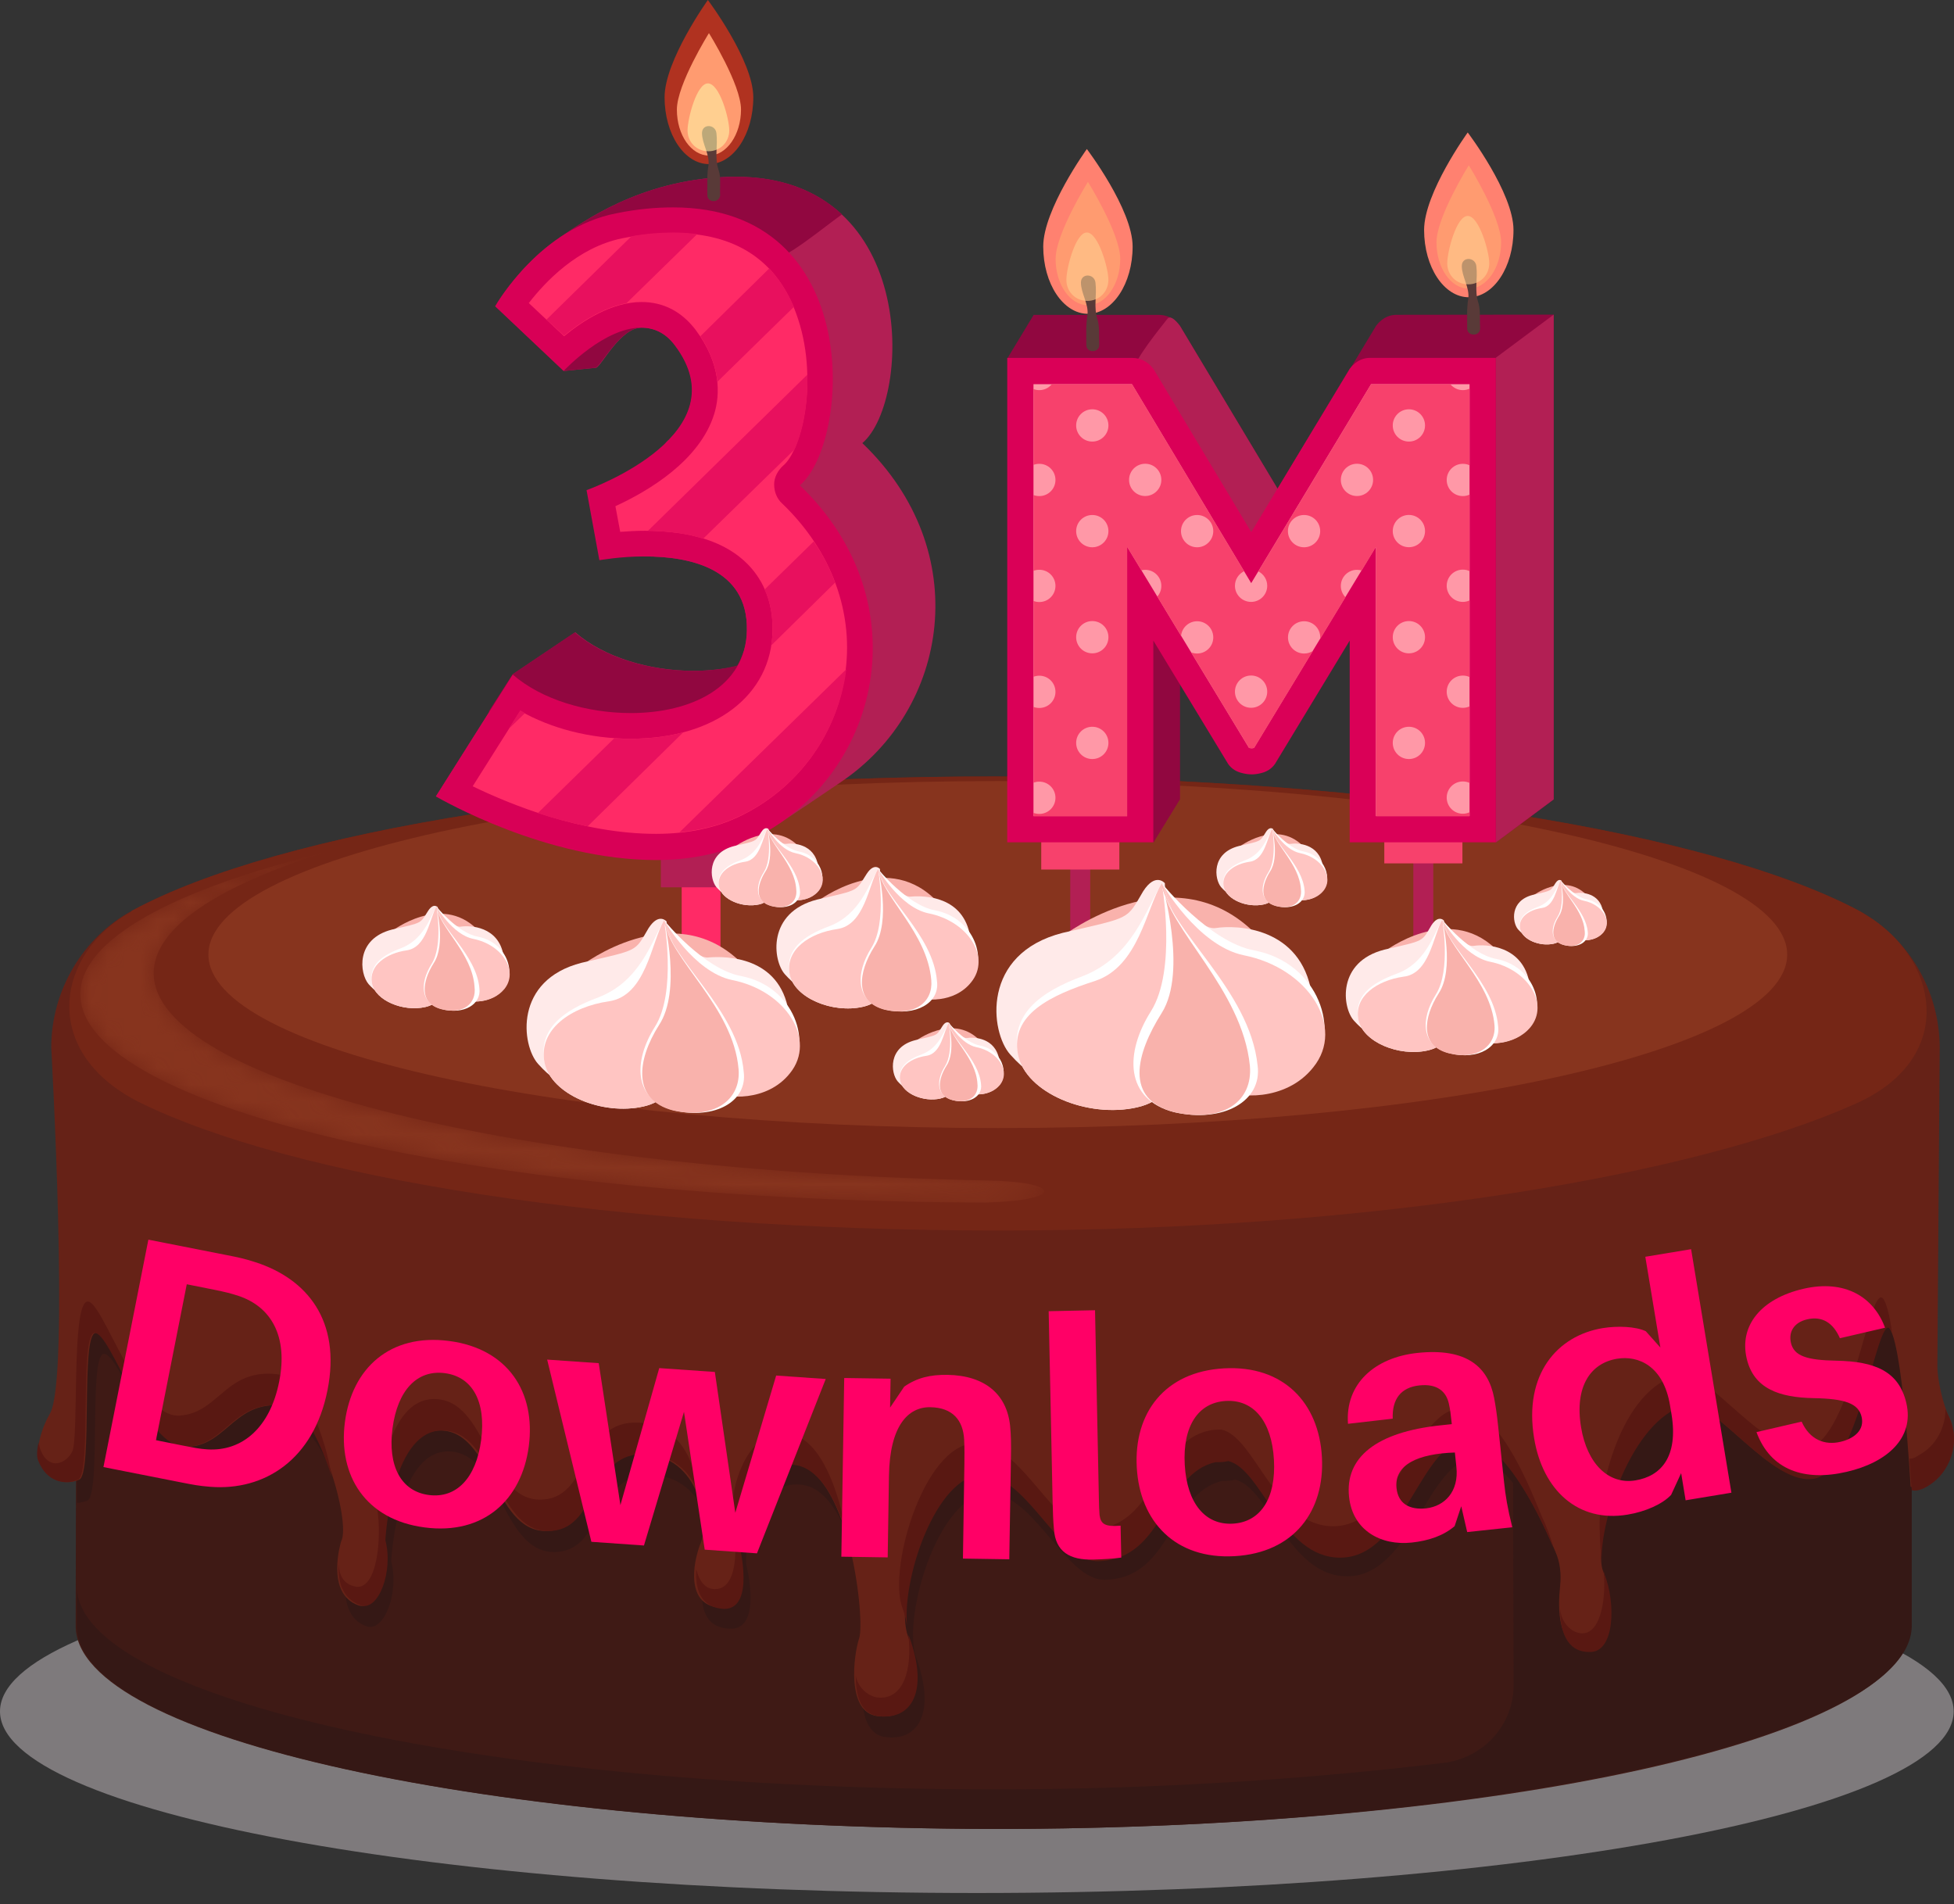<svg width="118" height="115" viewBox="0 0 118 115" fill="none" xmlns="http://www.w3.org/2000/svg">
<rect x="0" y="0" width="118" height="115" fill="#333333" stroke="none"/>
<path d="M58.99 114.315C91.57 114.315 117.98 109.404 117.98 103.346C117.98 97.289 91.57 92.378 58.99 92.378C26.411 92.378 0 97.289 0 103.346C0 109.404 26.411 114.315 58.99 114.315Z" fill="#7E7A7C"/>
<path d="M115.449 63.41C115.449 60.035 113.621 56.942 110.668 55.395C102.02 50.825 82.614 47.59 60.045 47.59C37.475 47.59 18.07 50.825 9.422 55.395C6.469 56.942 4.641 60.106 4.641 63.41L4.57 98.214C4.641 104.963 29.39 110.377 59.974 110.448C90.559 110.448 115.308 104.963 115.379 98.214L115.449 63.41Z" fill="#3F1A15"/>
<path d="M115.449 63.41C115.449 60.035 113.621 56.942 110.668 55.395C102.02 50.825 82.614 47.59 60.045 47.59C37.053 47.59 17.367 50.965 8.929 55.676C8.929 55.746 8.929 55.676 8.929 55.676C16.945 54.621 26.155 53.989 35.928 53.989C58.498 53.989 77.903 57.223 86.552 61.793C89.505 63.34 91.333 66.504 91.333 69.808L91.403 101.799C91.403 104.12 89.645 106.088 87.325 106.44C79.239 107.424 69.959 108.057 60.045 108.057C29.46 108.057 4.711 102.573 4.641 95.823V98.214C4.711 104.963 29.46 110.377 60.045 110.448C71.435 110.448 81.981 109.674 90.77 108.338C91.052 108.268 91.262 108.268 91.544 108.198C91.895 108.127 92.247 108.127 92.528 108.057C106.379 105.807 115.379 102.221 115.449 98.214V63.41Z" fill="#351815"/>
<path d="M115.449 63.41C115.449 60.035 113.621 56.942 110.668 55.395C110.598 55.325 110.527 55.325 110.457 55.254C100.684 51.106 82.052 48.223 60.537 48.223C37.335 48.223 17.296 51.528 8.437 56.309C8.015 56.52 7.664 56.731 7.312 57.012C5.695 58.7 4.711 60.949 4.711 63.41L4.641 90.761C4.851 90.761 5.062 90.691 5.273 90.62C6.117 90.269 5.344 81.902 6.258 81.761C7.242 81.621 9.351 88.792 11.812 88.651C14.343 88.511 14.624 85.628 17.999 86.191C19.687 86.472 21.726 93.151 21.093 94.347C21.093 94.347 20.109 97.511 22.148 98.214C23.202 98.565 24.116 96.175 23.624 94.276C23.624 94.276 23.976 87.245 27.351 87.667C30.304 88.019 30.374 93.995 33.679 93.714C36.491 93.503 35.928 88.933 39.374 89.073C42.748 89.214 43.311 93.222 42.819 94.417C42.327 95.612 41.834 98.354 44.155 98.354C46.053 98.354 45.069 94.487 45.069 94.487C44.928 93.151 45.913 89.073 48.655 89.706C51.819 90.48 52.733 99.057 52.381 100.182C52.029 101.237 51.608 104.612 53.436 104.893C55.475 105.174 56.529 103.417 55.334 100.112C54.42 97.651 56.81 89.706 60.045 90.198C62.646 90.62 64.474 95.542 66.795 95.401C70.802 95.261 70.662 90.128 73.826 89.425C74.107 89.425 74.318 89.425 74.599 89.355C76.638 89.847 77.833 95.19 81.349 95.19C85.286 95.19 86.2 88.089 89.083 88.089C91.262 88.089 93.512 92.8 94.426 94.979C94.708 95.612 94.778 96.315 94.708 97.018C94.567 98.354 94.497 100.815 96.395 100.885C97.942 100.956 98.012 97.932 97.309 96.175C96.606 94.417 98.715 86.894 102.231 86.05C103.989 85.628 107.434 91.042 110.035 90.48C112.637 89.917 113.762 80.707 114.535 81.41C114.887 81.691 115.168 83.308 115.379 85.136L115.449 63.41Z" fill="#351815"/>
<path d="M117.699 85.558C117.347 84.855 116.996 83.308 116.996 82.535L117.136 63.27C117.136 59.825 115.238 56.59 112.215 54.973C103.285 50.262 83.317 46.958 60.115 46.888C36.913 46.888 16.874 50.192 8.015 54.973C4.992 56.59 3.094 59.825 3.094 63.27C3.094 63.27 4.219 83.238 3.023 85.347C2.531 86.191 2.109 87.527 2.391 88.23C2.883 89.495 4.008 89.706 4.781 89.355C5.625 89.003 4.851 80.636 5.765 80.496C6.75 80.355 8.859 87.527 11.32 87.386C13.851 87.245 14.132 84.363 17.507 84.925C19.195 85.206 21.234 91.886 20.601 93.081C20.601 93.081 19.616 96.245 21.655 96.948C22.71 97.3 23.624 94.909 23.132 93.011C23.132 93.011 23.484 85.98 26.858 86.402C29.811 86.753 29.882 92.73 33.186 92.448C35.999 92.237 35.436 87.667 38.882 87.808C42.256 87.948 42.819 91.956 42.327 93.151C41.834 94.347 41.342 97.089 43.663 97.089C45.561 97.089 44.577 93.222 44.577 93.222C44.436 91.886 45.42 87.808 48.162 88.441C51.326 89.214 52.24 97.792 51.889 98.917C51.537 99.972 51.115 103.346 52.944 103.628C54.982 103.909 56.037 102.151 54.842 98.847C53.928 96.386 56.318 88.441 59.553 88.933C62.154 89.355 63.982 94.276 66.302 94.136C70.31 93.995 70.169 88.862 73.333 88.159C73.615 88.159 73.826 88.159 74.107 88.089C76.146 88.581 77.341 93.925 80.856 93.925C84.794 93.925 85.708 86.823 88.591 86.823C90.77 86.823 93.02 91.534 93.934 93.714C94.215 94.347 94.286 95.05 94.215 95.753C94.075 97.089 94.004 99.55 95.903 99.62C97.45 99.69 97.52 96.667 96.817 94.909C96.114 93.151 98.223 85.628 101.739 84.784C103.496 84.363 106.942 89.777 109.543 89.214C112.144 88.652 113.269 79.441 114.043 80.144C114.887 80.847 115.379 89.777 115.379 89.777C115.59 89.847 115.941 89.777 116.293 89.566C117.84 88.933 118.402 87.034 117.699 85.558Z" fill="#662217"/>
<path d="M38.53 85.909C35.085 85.769 35.647 90.339 32.835 90.55C29.53 90.831 29.53 84.855 26.507 84.503C23.062 84.081 22.78 91.112 22.78 91.112C23.062 92.87 22.78 95.964 21.515 95.823C21.093 95.753 20.46 95.472 20.46 94.417C20.39 95.401 20.601 96.526 21.796 96.948C22.851 97.299 23.765 94.909 23.273 93.011C23.273 93.011 23.624 85.98 26.999 86.401C29.952 86.753 30.023 92.729 33.327 92.448C36.139 92.237 35.577 87.667 39.022 87.808C40.639 87.878 41.624 88.862 42.116 89.987C41.975 88.37 41.061 85.98 38.53 85.909Z" fill="#591812"/>
<path d="M17.015 83.027C13.64 82.464 13.289 85.347 10.828 85.487C8.297 85.628 6.187 78.457 5.273 78.597C4.289 78.738 4.781 86.823 4.359 87.667C3.867 88.581 2.672 88.792 2.32 87.105C2.25 87.526 2.18 87.948 2.32 88.23C2.812 89.495 3.937 89.706 4.711 89.355C5.554 89.003 4.781 80.636 5.695 80.496C6.679 80.355 8.789 87.526 11.25 87.386C13.781 87.245 14.062 84.363 17.437 84.925C18.351 85.066 19.405 87.175 20.038 89.214C19.687 86.823 18.281 83.238 17.015 83.027Z" fill="#591812"/>
<path d="M47.811 86.612C45.069 85.98 44.084 90.058 44.225 91.394C44.225 91.394 45.069 95.964 43.17 95.964C42.608 95.964 42.256 95.542 42.045 94.768C41.975 95.893 42.256 97.089 43.733 97.159C45.631 97.159 44.647 93.292 44.647 93.292C44.506 91.956 45.49 87.878 48.233 88.511C49.569 88.862 50.483 90.55 51.115 92.589C50.623 89.917 49.569 87.034 47.811 86.612Z" fill="#591812"/>
<path d="M117.699 85.558C117.629 85.417 117.558 85.276 117.488 85.066C117.488 86.191 116.926 87.316 115.871 87.878C115.66 88.019 115.519 88.089 115.308 88.089C115.379 89.214 115.449 89.987 115.449 89.987C115.66 90.058 116.012 89.987 116.363 89.776C117.84 88.933 118.402 87.034 117.699 85.558Z" fill="#591812"/>
<path d="M96.817 94.698C97.028 96.245 96.746 98.635 95.551 98.635C94.918 98.635 94.286 98.003 94.215 97.159C94.215 98.425 94.567 99.76 95.973 99.76C97.52 99.831 97.59 96.807 96.887 95.05C96.887 94.979 96.817 94.839 96.817 94.698Z" fill="#591812"/>
<path d="M113.691 78.386C112.848 77.683 111.793 86.823 109.191 87.456C106.59 88.019 103.145 82.605 101.387 83.027C97.871 83.87 96.465 89.987 96.606 92.448C96.606 92.94 96.676 94.065 96.747 94.558C96.465 92.237 98.504 85.698 101.809 84.855C103.567 84.433 107.012 89.847 109.613 89.284C112.215 88.722 113.34 79.511 114.113 80.214C114.183 80.285 114.183 80.355 114.254 80.425C114.113 79.441 113.902 78.597 113.691 78.386Z" fill="#591812"/>
<path d="M54.842 98.635C55.123 100.815 54.561 102.713 52.943 102.503C52.522 102.432 51.819 102.01 51.678 101.167C51.678 102.362 51.959 103.487 53.014 103.628C55.053 103.909 56.107 102.151 54.912 98.846C54.912 98.846 54.842 98.776 54.842 98.635Z" fill="#591812"/>
<path d="M93.091 91.534C92.177 89.284 90.419 85.066 88.239 85.066C85.356 85.066 84.442 92.167 80.505 92.167C76.99 92.167 75.794 86.753 73.755 86.331C73.474 86.331 73.263 86.331 72.982 86.401C69.748 87.105 69.888 92.167 65.951 92.378C63.701 92.448 61.873 87.526 59.201 87.175C55.967 86.683 53.576 94.628 54.49 97.089C54.631 97.44 54.701 97.792 54.772 98.143C54.49 95.05 56.74 88.651 59.623 89.073C62.224 89.495 64.053 94.417 66.373 94.276C70.38 94.136 70.24 89.003 73.404 88.3C73.685 88.3 73.896 88.3 74.177 88.23C76.216 88.722 77.412 94.065 80.927 94.065C84.864 94.065 85.778 86.964 88.661 86.964C90.7 86.964 92.809 91.112 93.794 93.433C93.723 93.011 93.302 91.956 93.091 91.534Z" fill="#591812"/>
<path d="M112.215 54.973C103.285 50.262 83.317 46.958 60.115 46.888C36.913 46.888 16.874 50.192 8.015 54.973C8.015 54.973 7.945 54.973 7.945 55.043C3.445 57.504 2.32 63.41 8.297 66.504C17.578 71.144 37.405 74.308 60.326 74.308C83.036 74.308 102.512 70.933 112.074 66.644C118.05 63.973 117.136 58.278 113.129 55.536C112.777 55.325 112.496 55.114 112.215 54.973Z" fill="#752616"/>
<path d="M60.256 68.121C86.583 68.121 107.926 63.431 107.926 57.645C107.926 51.859 86.583 47.169 60.256 47.169C33.928 47.169 12.586 51.859 12.586 57.645C12.586 63.431 33.928 68.121 60.256 68.121Z" fill="#87341E"/>
<mask id="mask0" mask-type="alpha" maskUnits="userSpaceOnUse" x="4" y="51" width="60" height="22">
<path d="M59.553 71.285C31.358 70.722 9.281 65.309 9.281 58.77C9.281 56.028 13.148 53.496 19.687 51.458C10.476 53.707 4.851 56.731 4.851 60.035C4.851 66.926 29.249 72.55 59.553 72.621C64.334 72.48 64.123 71.355 59.553 71.285Z" fill="url(#paint0_linear)"/>
</mask>
<g mask="url(#mask0)">
<path d="M59.553 71.285C31.358 70.722 9.281 65.309 9.281 58.77C9.281 56.028 13.148 53.496 19.687 51.458C10.476 53.707 4.851 56.731 4.851 60.035C4.851 66.926 29.249 72.55 59.553 72.621C64.334 72.48 64.123 71.355 59.553 71.285Z" fill="#87341E"/>
<path d="M61.521 68.051C67.152 68.051 71.716 66.256 71.716 64.043C71.716 61.83 67.152 60.035 61.521 60.035C55.891 60.035 51.326 61.83 51.326 64.043C51.326 66.256 55.891 68.051 61.521 68.051Z" fill="#662217"/>
<path d="M70.521 63.691C70.662 65.449 66.443 66.855 61.31 66.855C56.248 66.855 52.17 65.449 52.1 63.691C51.959 57.785 59.834 53.426 61.31 51.95C63.068 53.848 69.959 57.082 70.521 63.691Z" fill="#F4F2E4"/>
<path d="M61.31 51.95C60.748 53.708 57.654 58.77 57.725 65.731C57.725 66.082 57.795 66.363 57.865 66.644C58.568 66.715 59.271 66.785 59.974 66.855C59.904 66.504 59.904 66.152 59.904 65.731C59.904 58.84 61.099 53.708 61.31 51.95ZM61.31 51.95C60.115 53.567 53.717 58.489 53.858 65.027C53.858 65.238 53.928 65.379 53.998 65.59C54.49 65.801 55.053 66.012 55.686 66.223C55.686 66.082 55.615 65.941 55.615 65.731C55.475 58.84 60.396 53.708 61.31 51.95ZM62.717 65.731C62.717 66.152 62.717 66.504 62.646 66.855C63.42 66.785 64.123 66.785 64.756 66.644C64.826 66.363 64.896 66.012 64.896 65.731C64.685 57.996 62.014 54.129 61.31 51.95C61.592 54.129 62.646 57.996 62.717 65.731ZM61.31 51.95C62.435 54.129 66.724 57.996 67.076 65.731C67.076 65.871 67.076 66.082 67.005 66.223C67.638 66.082 68.201 65.871 68.693 65.66C68.763 65.449 68.763 65.309 68.763 65.098C68.341 57.715 62.787 54.059 61.31 51.95Z" fill="#E5E1C6"/>
<path d="M29.46 64.816C35.09 64.816 39.655 63.022 39.655 60.809C39.655 58.595 35.09 56.801 29.46 56.801C23.829 56.801 19.265 58.595 19.265 60.809C19.265 63.022 23.829 64.816 29.46 64.816Z" fill="#662217"/>
<path d="M38.389 60.528C38.53 62.285 34.311 63.691 29.179 63.691C24.116 63.691 20.038 62.285 19.968 60.528C19.827 54.621 27.702 50.262 29.179 48.786C31.007 50.684 37.897 53.918 38.389 60.528Z" fill="#F4F2E4"/>
<path d="M29.249 48.786C28.686 50.544 25.593 55.606 25.663 62.566C25.663 62.918 25.733 63.199 25.804 63.481C26.507 63.551 27.21 63.621 27.913 63.691C27.843 63.34 27.843 62.988 27.843 62.566C27.773 55.606 28.968 50.544 29.249 48.786ZM29.249 48.786C28.054 50.403 21.655 55.325 21.796 61.863C21.796 62.074 21.866 62.215 21.937 62.426C22.429 62.637 22.991 62.848 23.624 63.059C23.624 62.918 23.554 62.778 23.554 62.566C23.343 55.606 28.335 50.544 29.249 48.786ZM30.655 62.566C30.655 62.988 30.655 63.34 30.585 63.691C31.358 63.621 32.061 63.621 32.694 63.481C32.764 63.199 32.835 62.848 32.835 62.566C32.624 54.832 29.952 50.965 29.249 48.786C29.46 50.965 30.515 54.832 30.655 62.566ZM29.249 48.786C30.374 50.965 34.663 54.832 35.014 62.566C35.014 62.707 35.014 62.918 34.944 63.059C35.577 62.918 36.139 62.707 36.632 62.496C36.702 62.285 36.702 62.145 36.702 61.934C36.28 54.551 30.655 50.895 29.249 48.786Z" fill="#E5E1C6"/>
<path d="M46.827 54.129C51.797 54.129 55.826 52.555 55.826 50.614C55.826 48.672 51.797 47.098 46.827 47.098C41.856 47.098 37.827 48.672 37.827 50.614C37.827 52.555 41.856 54.129 46.827 54.129Z" fill="#662217"/>
<path d="M54.772 50.333C54.912 51.879 51.115 53.145 46.686 53.145C42.186 53.145 38.6 51.879 38.6 50.333C38.46 45.13 45.42 41.263 46.686 39.927C48.233 41.614 54.279 44.497 54.772 50.333Z" fill="#F4F2E4"/>
<path d="M46.616 39.997C46.123 41.544 43.381 46.044 43.452 52.161C43.452 52.442 43.522 52.723 43.592 53.004C44.155 53.075 44.788 53.145 45.491 53.145C45.42 52.793 45.42 52.512 45.42 52.161C45.42 45.973 46.475 41.474 46.616 39.997ZM46.616 39.997C45.561 41.474 39.936 45.762 40.007 51.528C40.007 51.668 40.077 51.879 40.077 52.02C40.499 52.231 40.991 52.371 41.553 52.582C41.553 52.442 41.483 52.301 41.483 52.161C41.483 45.973 45.842 41.474 46.616 39.997ZM47.881 52.09C47.881 52.442 47.881 52.793 47.811 53.075C48.444 53.075 49.077 53.004 49.709 52.934C49.78 52.653 49.78 52.371 49.78 52.09C49.569 45.27 47.248 41.895 46.616 39.927C46.897 41.895 47.811 45.27 47.881 52.09ZM46.616 39.997C47.6 41.895 51.397 45.34 51.678 52.161C51.678 52.301 51.678 52.442 51.678 52.582C52.24 52.442 52.733 52.231 53.154 52.09C53.225 51.95 53.225 51.739 53.225 51.598C52.873 44.989 47.881 41.825 46.616 39.997Z" fill="#E5E1C6"/>
</g>
<path d="M43.51 52.358H41.166V60.954H43.51V52.358Z" fill="#FF2A66"/>
<path d="M45.007 48.709H39.907V53.583H45.007V48.709Z" fill="#B21F54"/>
<path d="M41.876 40.51C39.262 40.51 36.486 39.703 34.742 38.186L30.998 40.704L26.35 48.063C26.673 48.257 32.967 51.905 39.649 51.905C41.586 51.905 43.555 51.582 45.33 50.71C45.943 50.42 46.524 50.097 47.073 49.71C47.073 49.71 47.073 49.71 47.041 49.742C48.3 48.903 49.559 48.063 50.785 47.224C57.306 42.834 58.887 33.28 52.076 26.759C55.111 24.177 55.498 10.265 43.91 10.684C38.584 10.878 35.13 13.46 33.871 14.3C31.418 15.946 30.03 18.302 29.933 18.496L34.065 22.402L36.001 22.208C36.324 22.111 37.454 19.787 38.745 19.787C39.488 19.787 40.198 20.078 40.779 20.852C42.522 23.176 41.812 25.113 40.391 26.566C39.746 26.856 37.422 33.602 38.939 33.602C41.586 33.602 45.169 34.28 45.104 38.057C45.104 38.896 44.878 39.606 44.555 40.22C43.716 40.413 42.78 40.51 41.876 40.51Z" fill="#B21F54"/>
<path d="M30.191 43.512C31.063 44.222 32.031 44.965 33.129 45.288C35.388 45.965 37.97 45.772 40.198 45.062C41.36 44.707 42.457 44.222 43.458 43.512C44.233 42.964 45.362 42.06 45.395 40.962C45.427 40.317 45.201 39.833 44.878 39.413C44.781 39.671 44.684 39.929 44.523 40.188C43.684 40.413 42.78 40.51 41.844 40.51C39.229 40.51 36.453 39.703 34.71 38.186L30.966 40.704L29.513 42.964C29.771 43.157 29.997 43.351 30.191 43.512Z" fill="#910740"/>
<path d="M35.485 16.753C37.39 17.14 39.423 17.173 41.328 17.011C43.684 16.85 45.879 16.366 47.88 15.107C48.784 14.526 49.623 13.848 50.495 13.202C50.624 13.105 50.721 13.041 50.85 12.944C49.268 11.491 47.041 10.555 43.91 10.684C38.584 10.878 35.13 13.46 33.871 14.3C33.258 14.719 32.677 15.171 32.193 15.655C33.193 16.236 34.388 16.527 35.485 16.753Z" fill="#910740"/>
<path d="M35.969 22.208C36.292 22.111 37.422 19.852 38.681 19.787C35.904 19.593 32.806 18.948 31.095 16.85C30.385 17.721 29.965 18.399 29.933 18.496L34.065 22.402L35.969 22.208Z" fill="#910740"/>
<path d="M40.65 12.524C52.27 12.524 51.366 26.727 48.3 29.309C55.66 36.346 53.206 46.998 45.298 50.743C43.523 51.582 41.554 51.937 39.617 51.937C32.967 51.937 26.673 48.289 26.318 48.096L30.966 40.736C32.709 42.253 35.453 43.06 38.1 43.06C41.715 43.06 45.04 41.511 45.104 38.057C45.169 34.28 41.554 33.602 38.939 33.602C37.422 33.602 36.26 33.828 36.195 33.828L35.421 29.6C35.873 29.439 44.749 26.146 40.747 20.852C40.166 20.078 39.456 19.787 38.713 19.787C36.518 19.787 34.162 22.273 34.033 22.402L29.901 18.496C30.03 18.27 32.677 13.751 37.228 12.879C38.487 12.621 39.617 12.524 40.65 12.524Z" fill="#D80056"/>
<path d="M39.617 50.355C35.098 50.355 30.74 48.548 28.545 47.482L31.418 42.931C33.29 43.996 35.646 44.61 38.1 44.61C43.167 44.61 46.589 41.995 46.654 38.089C46.686 36.475 46.169 35.12 45.169 34.087C43.845 32.731 41.747 32.053 38.939 32.053C38.39 32.053 37.906 32.085 37.454 32.118L37.164 30.568C39.133 29.664 42.264 27.825 43.135 24.984C43.49 23.822 43.555 21.982 42.005 19.916C41.166 18.819 40.069 18.238 38.745 18.238C36.938 18.238 35.194 19.367 34.065 20.303L31.934 18.302C32.903 17.043 34.872 14.945 37.551 14.396C38.648 14.17 39.714 14.074 40.65 14.074C44.394 14.074 46.88 15.688 48.074 18.916C49.494 22.757 48.429 27.179 47.299 28.115C46.976 28.405 46.75 28.825 46.75 29.245C46.75 29.697 46.912 30.116 47.235 30.407C50.237 33.28 51.625 37.089 51.011 40.865C50.43 44.545 48.042 47.708 44.62 49.322C43.2 50 41.521 50.355 39.617 50.355Z" fill="#FF2A66"/>
<path d="M45.491 5.875C45.491 8.102 44.297 9.91 42.812 9.91C41.327 9.91 40.133 8.102 40.133 5.875C40.133 3.648 42.748 0 42.748 0C42.748 0 45.491 3.648 45.491 5.875Z" fill="#FF3115" fill-opacity="0.61"/>
<path d="M44.749 6.617C44.749 8.134 43.878 9.393 42.812 9.393C41.747 9.393 40.876 8.167 40.876 6.617C40.876 5.1 42.812 2.001 42.812 2.001C42.812 2.001 44.749 5.1 44.749 6.617Z" fill="#FF9B70"/>
<path d="M43.394 10.265C43.135 9.49 43.361 8.812 43.264 8.038C43.2 7.489 42.393 7.457 42.393 8.038C42.393 8.683 42.877 9.329 42.78 10.007C42.683 10.588 42.716 11.169 42.716 11.782C42.716 12.266 43.458 12.266 43.49 11.782C43.458 11.265 43.555 10.717 43.394 10.265Z" fill="#593A38"/>
<path opacity="0.6" d="M44.039 7.876C44.039 8.586 43.49 9.135 42.78 9.135C42.07 9.135 41.521 8.586 41.521 7.876C41.521 7.166 42.07 5.036 42.748 5.036C43.458 5.036 44.039 7.166 44.039 7.876Z" fill="#FFF1A5"/>
<path d="M46.46 16.204L42.296 20.303C42.941 21.304 43.232 22.208 43.329 23.047L47.945 18.528C47.557 17.624 47.041 16.85 46.46 16.204Z" fill="#E8105E"/>
<path d="M47.977 27.147C48.461 26.114 48.816 24.435 48.752 22.628L39.132 32.053C40.391 32.085 41.521 32.214 42.457 32.537L47.977 27.147Z" fill="#E8105E"/>
<path d="M34.065 20.271C35.001 19.497 36.356 18.593 37.841 18.302L42.102 14.138C41.65 14.074 41.166 14.041 40.65 14.041C39.875 14.041 39.036 14.106 38.132 14.267L32.999 19.303L34.065 20.271Z" fill="#E8105E"/>
<path d="M46.654 38.057C46.654 38.38 46.621 38.67 46.557 38.993L50.43 35.184C50.107 34.313 49.688 33.474 49.139 32.699L46.169 35.604C46.524 36.346 46.654 37.153 46.654 38.057Z" fill="#E8105E"/>
<path d="M51.044 40.865C51.076 40.704 51.076 40.575 51.108 40.413L41.037 50.259C42.361 50.13 43.587 49.807 44.652 49.29C48.042 47.709 50.43 44.545 51.044 40.865Z" fill="#E8105E"/>
<path d="M41.263 44.222C40.327 44.481 39.262 44.61 38.132 44.61C37.777 44.61 37.454 44.61 37.099 44.578L32.483 49.096C33.419 49.419 34.42 49.678 35.485 49.904L41.263 44.222Z" fill="#E8105E"/>
<path d="M31.708 43.06C31.611 42.996 31.515 42.963 31.418 42.899L30.708 44.029L31.708 43.06Z" fill="#E8105E"/>
<path d="M65.836 51.524H64.631V58.651H65.836V51.524Z" fill="#B21F54"/>
<path d="M67.596 48.013H62.879V52.51H67.596V48.013Z" fill="#F7416C"/>
<path d="M86.554 51.152H85.349V58.279H86.554V51.152Z" fill="#B21F54"/>
<path d="M88.314 47.641H83.597V52.138H88.314V47.641Z" fill="#F7416C"/>
<path d="M84.327 19.011C84.003 19.011 83.535 19.119 83.129 19.64L83.099 19.677L77.159 29.534L71.275 19.718L71.249 19.677L71.219 19.64C70.903 19.234 70.468 19.015 69.988 19.015H62.422L60.834 21.641L69.649 50.877L71.249 48.262V36.08L75.683 43.401C75.857 43.728 76.144 43.955 76.512 44.059C76.746 44.126 76.977 44.163 77.196 44.163C77.394 44.163 77.606 44.13 77.84 44.063C78.204 43.959 78.104 41.306 78.279 40.987L83.107 36.084L90.33 50.877L93.827 48.273V19L84.327 19.011Z" fill="#910740"/>
<path d="M68.384 22.422C68.332 22.604 66.506 21.987 66.446 22.165C66.361 23.475 66.271 24.788 66.134 26.093C65.978 27.537 65.974 28.987 66.145 30.427C66.323 31.613 66.621 32.777 67.067 33.89C67.413 34.667 67.834 35.411 68.336 36.095C68.477 36.27 68.626 36.438 68.782 36.601C69.035 36.389 69.314 36.207 69.626 36.069C70.17 35.828 70.616 35.705 71.204 35.63C71.624 35.578 72.04 35.623 72.457 35.705C73.212 35.853 73.915 36.278 74.484 36.783C74.927 37.178 75.291 37.695 75.548 38.227C75.831 38.814 76.024 39.413 76.184 40.027C76.712 39.904 77.226 39.737 77.731 39.536C78.948 38.997 80.071 38.294 81.139 37.505C80.942 35.824 80.8 34.142 80.718 32.45C80.622 30.497 80.659 28.466 81.235 26.581C81.388 26.082 81.734 25.677 82.21 25.48C82.124 25.468 82.035 25.45 81.946 25.42C81.529 25.294 81.202 25.044 80.971 24.724C80.547 25.115 80.071 25.431 79.524 25.599L77.159 29.523L71.274 19.707L71.248 19.666L71.219 19.629C70.902 19.223 70.646 19.067 70.497 19.253C69.909 20.004 68.633 21.57 68.384 22.422Z" fill="#B21F54"/>
<path d="M93.826 48.273L90.33 50.877V21.604L93.826 19V48.273Z" fill="#B21F54"/>
<path d="M71.248 48.273L69.649 50.877L69.24 38.193L71.248 37.933V48.273Z" fill="#910740"/>
<path d="M82.299 50.074V35.85L76.381 45.617C76.311 45.759 76.192 45.855 76.024 45.904C75.857 45.952 75.716 45.974 75.596 45.974C75.455 45.974 75.299 45.952 75.132 45.904C74.964 45.855 74.845 45.763 74.774 45.617L68.856 35.85V50.077H61.618V22.407H68.392C68.63 22.407 68.831 22.515 68.998 22.727L75.559 33.674L82.154 22.727C82.322 22.511 82.511 22.407 82.723 22.407H89.534V50.074H82.299Z" fill="#FF98A7"/>
<path d="M90.33 50.866H81.507V38.684L77.073 46.004C76.902 46.324 76.608 46.559 76.244 46.663C76.006 46.73 75.794 46.763 75.6 46.763C75.381 46.763 75.154 46.73 74.916 46.659C74.547 46.555 74.261 46.328 74.086 46.001L69.649 38.684V50.866H60.826V21.615H68.392C68.871 21.615 69.307 21.838 69.623 22.24L69.653 22.277L69.679 22.318L75.563 32.134L81.503 22.277L81.533 22.24C81.935 21.723 82.407 21.611 82.731 21.611H90.33V50.866ZM83.091 49.281H88.745V23.2H82.798L75.559 35.214L68.358 23.2H62.41V49.281H68.064V33.012L75.425 45.16C75.489 45.175 75.548 45.182 75.597 45.182C75.604 45.182 75.648 45.182 75.73 45.16L83.091 33.012V49.281Z" fill="#DA0057"/>
<path d="M88.745 49.281V49.051C88.623 49.106 88.485 49.14 88.34 49.14C87.8 49.14 87.365 48.705 87.365 48.165C87.365 47.626 87.8 47.191 88.34 47.191C88.485 47.191 88.623 47.221 88.745 47.28V42.657C88.623 42.712 88.485 42.746 88.34 42.746C87.8 42.746 87.365 42.311 87.365 41.771C87.365 41.232 87.8 40.797 88.34 40.797C88.485 40.797 88.623 40.827 88.745 40.886V36.259C88.623 36.315 88.485 36.348 88.34 36.348C87.8 36.348 87.365 35.913 87.365 35.374C87.365 34.834 87.8 34.399 88.34 34.399C88.485 34.399 88.623 34.429 88.745 34.489V29.869C88.623 29.924 88.485 29.958 88.34 29.958C87.8 29.958 87.365 29.523 87.365 28.983C87.365 28.444 87.8 28.009 88.34 28.009C88.485 28.009 88.623 28.039 88.745 28.098V23.471C88.623 23.527 88.485 23.56 88.34 23.56C88.035 23.56 87.763 23.419 87.585 23.2H82.798L75.987 34.503C76.307 34.663 76.526 34.994 76.526 35.374C76.526 35.913 76.091 36.348 75.552 36.348C75.013 36.348 74.577 35.913 74.577 35.374C74.577 34.987 74.804 34.652 75.132 34.496L68.362 23.2H63.519C63.34 23.419 63.069 23.56 62.764 23.56C62.641 23.56 62.522 23.538 62.414 23.497V28.072C62.522 28.031 62.641 28.009 62.764 28.009C63.303 28.009 63.738 28.444 63.738 28.983C63.738 29.523 63.303 29.958 62.764 29.958C62.641 29.958 62.522 29.936 62.414 29.895V34.47C62.522 34.429 62.641 34.407 62.764 34.407C63.303 34.407 63.738 34.842 63.738 35.381C63.738 35.92 63.303 36.356 62.764 36.356C62.641 36.356 62.522 36.333 62.414 36.292V40.868C62.522 40.827 62.641 40.804 62.764 40.804C63.303 40.804 63.738 41.239 63.738 41.779C63.738 42.318 63.303 42.753 62.764 42.753C62.641 42.753 62.522 42.731 62.414 42.69V47.265C62.522 47.224 62.641 47.202 62.764 47.202C63.303 47.202 63.738 47.637 63.738 48.177C63.738 48.716 63.303 49.151 62.764 49.151C62.641 49.151 62.522 49.129 62.414 49.088V49.296H68.068V33.027L68.924 34.44C68.998 34.422 69.076 34.41 69.158 34.41C69.697 34.41 70.132 34.846 70.132 35.385C70.132 35.63 70.039 35.857 69.887 36.028L71.323 38.398C71.371 37.903 71.788 37.516 72.293 37.516C72.833 37.516 73.268 37.951 73.268 38.491C73.268 39.03 72.833 39.465 72.293 39.465C72.163 39.465 72.04 39.439 71.929 39.395L75.429 45.171C75.492 45.186 75.552 45.194 75.6 45.194C75.608 45.194 75.652 45.194 75.734 45.171L79.286 39.309C79.134 39.41 78.952 39.465 78.754 39.465C78.215 39.465 77.78 39.03 77.78 38.491C77.78 37.951 78.215 37.516 78.754 37.516C79.294 37.516 79.729 37.951 79.729 38.491C79.729 38.52 79.729 38.554 79.725 38.584L81.25 36.066C81.079 35.891 80.971 35.649 80.971 35.385C80.971 34.846 81.406 34.41 81.946 34.41C82.043 34.41 82.139 34.425 82.228 34.451L83.095 33.023V49.292H88.745V49.281ZM65.963 45.837C65.423 45.837 64.988 45.402 64.988 44.862C64.988 44.323 65.423 43.888 65.963 43.888C66.502 43.888 66.937 44.323 66.937 44.862C66.937 45.402 66.502 45.837 65.963 45.837ZM65.963 39.454C65.423 39.454 64.988 39.019 64.988 38.48C64.988 37.94 65.423 37.505 65.963 37.505C66.502 37.505 66.937 37.94 66.937 38.48C66.937 39.019 66.502 39.454 65.963 39.454ZM65.963 33.049C65.423 33.049 64.988 32.614 64.988 32.074C64.988 31.535 65.423 31.1 65.963 31.1C66.502 31.1 66.937 31.535 66.937 32.074C66.937 32.61 66.502 33.049 65.963 33.049ZM65.963 26.666C65.423 26.666 64.988 26.231 64.988 25.692C64.988 25.152 65.423 24.717 65.963 24.717C66.502 24.717 66.937 25.152 66.937 25.692C66.937 26.227 66.502 26.666 65.963 26.666ZM69.158 29.954C68.618 29.954 68.183 29.519 68.183 28.98C68.183 28.44 68.618 28.005 69.158 28.005C69.697 28.005 70.132 28.44 70.132 28.98C70.132 29.515 69.694 29.954 69.158 29.954ZM72.293 33.049C71.754 33.049 71.319 32.614 71.319 32.074C71.319 31.535 71.754 31.1 72.293 31.1C72.833 31.1 73.268 31.535 73.268 32.074C73.268 32.61 72.829 33.049 72.293 33.049ZM75.552 42.742C75.013 42.742 74.577 42.307 74.577 41.768C74.577 41.228 75.013 40.793 75.552 40.793C76.091 40.793 76.526 41.228 76.526 41.768C76.526 42.307 76.091 42.742 75.552 42.742ZM78.751 33.049C78.211 33.049 77.776 32.614 77.776 32.074C77.776 31.535 78.211 31.1 78.751 31.1C79.29 31.1 79.725 31.535 79.725 32.074C79.725 32.61 79.29 33.049 78.751 33.049ZM81.946 29.954C81.406 29.954 80.971 29.519 80.971 28.98C80.971 28.44 81.406 28.005 81.946 28.005C82.485 28.005 82.92 28.44 82.92 28.98C82.92 29.515 82.485 29.954 81.946 29.954ZM85.082 24.717C85.621 24.717 86.056 25.152 86.056 25.692C86.056 26.231 85.621 26.666 85.082 26.666C84.542 26.666 84.107 26.231 84.107 25.692C84.107 25.152 84.542 24.717 85.082 24.717ZM85.082 31.096C85.621 31.096 86.056 31.531 86.056 32.071C86.056 32.61 85.621 33.045 85.082 33.045C84.542 33.045 84.107 32.61 84.107 32.071C84.107 31.535 84.542 31.096 85.082 31.096ZM85.082 37.505C85.621 37.505 86.056 37.94 86.056 38.48C86.056 39.019 85.621 39.454 85.082 39.454C84.542 39.454 84.107 39.019 84.107 38.48C84.107 37.94 84.542 37.505 85.082 37.505ZM85.082 43.888C85.621 43.888 86.056 44.323 86.056 44.862C86.056 45.402 85.621 45.837 85.082 45.837C84.542 45.837 84.107 45.402 84.107 44.862C84.107 44.323 84.542 43.888 85.082 43.888Z" fill="#F7416C"/>
<path d="M68.398 14.886C68.398 17.13 67.195 18.951 65.699 18.951C64.203 18.951 63 17.13 63 14.886C63 12.642 65.634 9 65.634 9C65.634 9 68.398 12.642 68.398 14.886Z" fill="#FF8170"/>
<path d="M67.65 15.634C67.65 17.162 66.772 18.431 65.699 18.431C64.626 18.431 63.748 17.195 63.748 15.634C63.748 14.105 65.699 10.984 65.699 10.984C65.699 10.984 67.65 14.105 67.65 15.634Z" fill="#FF9B70"/>
<path d="M66.284 19.309C66.024 18.528 66.252 17.845 66.154 17.065C66.089 16.512 65.276 16.48 65.276 17.065C65.276 17.715 65.764 18.366 65.667 19.049C65.569 19.634 65.602 20.219 65.602 20.837C65.602 21.325 66.382 21.325 66.382 20.837C66.35 20.317 66.415 19.764 66.284 19.309Z" fill="#593A38"/>
<path opacity="0.6" d="M66.935 16.902C66.935 17.618 66.382 18.171 65.667 18.171C64.951 18.171 64.398 17.618 64.398 16.902C64.398 16.187 64.951 14.04 65.634 14.04C66.317 14.04 66.935 16.187 66.935 16.902Z" fill="#FFCF90"/>
<path d="M91.398 13.886C91.398 16.13 90.195 17.951 88.699 17.951C87.203 17.951 86 16.13 86 13.886C86 11.642 88.634 8 88.634 8C88.634 8 91.398 11.642 91.398 13.886Z" fill="#FF8170"/>
<path d="M90.65 14.634C90.65 16.162 89.772 17.431 88.699 17.431C87.626 17.431 86.748 16.195 86.748 14.634C86.748 13.105 88.699 9.984 88.699 9.984C88.699 9.984 90.65 13.105 90.65 14.634Z" fill="#FF9B70"/>
<path d="M89.284 18.309C89.024 17.528 89.252 16.845 89.154 16.065C89.089 15.512 88.276 15.479 88.276 16.065C88.276 16.715 88.764 17.366 88.667 18.049C88.569 18.634 88.602 19.219 88.602 19.837C88.602 20.325 89.382 20.325 89.382 19.837C89.35 19.317 89.415 18.764 89.284 18.309Z" fill="#593A38"/>
<path opacity="0.6" d="M89.935 15.902C89.935 16.618 89.382 17.171 88.667 17.171C87.951 17.171 87.398 16.618 87.398 15.902C87.398 15.187 87.951 13.04 88.634 13.04C89.317 13.04 89.935 15.187 89.935 15.902Z" fill="#FFCF90"/>
<path d="M23.677 56.22C23.677 56.22 26.607 53.967 28.782 56.09C28.197 57.606 25.56 58.646 23.677 56.22Z" fill="#F9B2AC"/>
<path d="M22.255 59.426C21.711 58.776 21.46 56.696 23.677 56.133C25.56 55.7 25.351 55.786 25.853 55.007C26.188 54.487 26.439 54.79 26.439 54.79C26.439 54.79 26.606 57.346 24.933 57.823C23.51 58.213 23.928 61.289 22.255 59.426Z" fill="#FFEAE9"/>
<path d="M26.355 54.747C26.355 54.747 27.318 56.046 27.82 55.96C28.364 55.873 30.121 55.916 30.414 57.736C28.824 58.819 26.565 56.87 26.355 54.747Z" fill="#FFEAE9"/>
<path d="M26.355 54.747C26.355 54.747 27.653 56.35 28.866 56.566C30.624 56.913 31.209 58.776 30.414 59.729C29.661 60.639 28.28 60.553 28.071 60.336C27.904 60.076 26.523 56.09 26.355 54.747Z" fill="white"/>
<path d="M26.355 54.747C26.355 54.747 27.318 56.436 28.573 56.696C30.331 57.043 31.335 58.646 30.456 59.729C29.703 60.639 28.322 60.553 28.113 60.336C27.904 60.076 26.523 56.09 26.355 54.747Z" fill="#FFC5C2"/>
<path d="M26.355 54.747C26.355 54.747 27.401 57.216 27.025 58.213C26.648 59.209 27.025 60.509 25.686 60.812C24.347 61.116 22.673 60.422 22.464 59.383C22.255 58.3 23.05 57.693 24.221 57.26C25.56 56.74 25.937 55.483 26.355 54.747Z" fill="white"/>
<path d="M26.355 54.747C26.355 54.747 27.402 57.216 27.025 58.213C26.648 59.209 27.025 60.509 25.686 60.812C24.347 61.116 22.673 60.422 22.464 59.383C22.255 58.3 23.343 57.563 24.556 57.39C25.77 57.216 25.937 55.483 26.355 54.747Z" fill="#FFC5C2"/>
<path d="M26.355 54.747C26.355 54.747 26.774 57.086 26.062 58.213C25.351 59.339 25.351 60.596 26.69 60.943C28.029 61.289 29.075 60.639 28.95 59.686C28.782 57.65 26.523 56.003 26.355 54.747Z" fill="white"/>
<path d="M26.355 54.747C26.355 54.747 26.941 57.043 26.188 58.169C25.477 59.296 25.309 60.596 26.648 60.943C27.987 61.289 28.782 60.596 28.657 59.599C28.531 57.563 26.523 56.003 26.355 54.747Z" fill="#F9B2AC"/>
<path d="M55.274 62.878C55.274 62.878 57.48 61.181 59.119 62.781C58.678 63.923 56.692 64.706 55.274 62.878Z" fill="#F9B2AC"/>
<path d="M54.202 65.294C53.792 64.804 53.603 63.237 55.274 62.813C56.692 62.487 56.535 62.552 56.913 61.965C57.165 61.573 57.354 61.801 57.354 61.801C57.354 61.801 57.48 63.727 56.219 64.086C55.148 64.38 55.463 66.697 54.202 65.294Z" fill="#FFEAE9"/>
<path d="M57.291 61.769C57.291 61.769 58.016 62.748 58.395 62.683C58.804 62.617 60.128 62.65 60.349 64.021C59.151 64.837 57.449 63.368 57.291 61.769Z" fill="#FFEAE9"/>
<path d="M57.291 61.769C57.291 61.769 58.268 62.976 59.182 63.139C60.506 63.401 60.948 64.804 60.349 65.522C59.781 66.207 58.741 66.142 58.584 65.979C58.458 65.783 57.417 62.781 57.291 61.769Z" fill="white"/>
<path d="M57.291 61.769C57.291 61.769 58.016 63.042 58.962 63.237C60.286 63.498 61.042 64.706 60.38 65.522C59.813 66.207 58.773 66.142 58.615 65.979C58.458 65.783 57.417 62.781 57.291 61.769Z" fill="#FFC5C2"/>
<path d="M57.291 61.769C57.291 61.769 58.079 63.629 57.795 64.38C57.512 65.13 57.795 66.109 56.787 66.338C55.778 66.567 54.517 66.044 54.36 65.261C54.202 64.445 54.801 63.988 55.684 63.662C56.692 63.27 56.976 62.324 57.291 61.769Z" fill="white"/>
<path d="M57.291 61.769C57.291 61.769 58.079 63.629 57.795 64.38C57.512 65.13 57.795 66.109 56.787 66.338C55.778 66.567 54.517 66.044 54.36 65.261C54.202 64.445 55.022 63.89 55.936 63.76C56.85 63.629 56.976 62.324 57.291 61.769Z" fill="#FFC5C2"/>
<path d="M57.291 61.769C57.291 61.769 57.606 63.531 57.07 64.38C56.535 65.228 56.535 66.175 57.543 66.436C58.552 66.697 59.34 66.207 59.245 65.489C59.119 63.955 57.417 62.715 57.291 61.769Z" fill="white"/>
<path d="M57.291 61.769C57.291 61.769 57.733 63.498 57.165 64.347C56.629 65.196 56.503 66.175 57.512 66.436C58.521 66.697 59.12 66.175 59.025 65.424C58.93 63.89 57.417 62.715 57.291 61.769Z" fill="#F9B2AC"/>
<path d="M74.81 51.157C74.81 51.157 77.017 49.459 78.656 51.059C78.215 52.201 76.229 52.984 74.81 51.157Z" fill="#F9B2AC"/>
<path d="M73.739 53.572C73.329 53.082 73.14 51.516 74.81 51.091C76.229 50.765 76.071 50.83 76.449 50.243C76.701 49.851 76.891 50.079 76.891 50.079C76.891 50.079 77.017 52.005 75.756 52.364C74.684 52.658 74.999 54.975 73.739 53.572Z" fill="#FFEAE9"/>
<path d="M76.828 50.047C76.828 50.047 77.553 51.026 77.931 50.961C78.341 50.895 79.665 50.928 79.885 52.299C78.687 53.115 76.985 51.646 76.828 50.047Z" fill="#FFEAE9"/>
<path d="M76.828 50.047C76.828 50.047 77.805 51.254 78.719 51.418C80.043 51.679 80.484 53.082 79.885 53.8C79.318 54.486 78.278 54.42 78.12 54.257C77.994 54.061 76.954 51.059 76.828 50.047Z" fill="white"/>
<path d="M76.828 50.047C76.828 50.047 77.553 51.32 78.498 51.516C79.822 51.777 80.579 52.984 79.917 53.8C79.349 54.486 78.309 54.42 78.151 54.257C77.994 54.061 76.954 51.059 76.828 50.047Z" fill="#FFC5C2"/>
<path d="M76.828 50.047C76.828 50.047 77.616 51.907 77.332 52.658C77.048 53.408 77.332 54.388 76.323 54.616C75.315 54.845 74.054 54.322 73.896 53.539C73.739 52.723 74.338 52.266 75.22 51.94C76.229 51.548 76.512 50.602 76.828 50.047Z" fill="white"/>
<path d="M76.828 50.047C76.828 50.047 77.616 51.907 77.332 52.658C77.048 53.408 77.332 54.388 76.323 54.616C75.315 54.845 74.054 54.322 73.896 53.539C73.739 52.723 74.558 52.168 75.472 52.038C76.386 51.907 76.513 50.602 76.828 50.047Z" fill="#FFC5C2"/>
<path d="M76.828 50.047C76.828 50.047 77.143 51.809 76.607 52.658C76.071 53.506 76.071 54.453 77.08 54.714C78.088 54.975 78.876 54.486 78.782 53.767C78.656 52.233 76.954 50.993 76.828 50.047Z" fill="white"/>
<path d="M76.828 50.047C76.828 50.047 77.269 51.777 76.701 52.625C76.166 53.474 76.04 54.453 77.048 54.714C78.057 54.975 78.656 54.453 78.561 53.702C78.467 52.168 76.954 50.993 76.828 50.047Z" fill="#F9B2AC"/>
<path d="M44.334 51.157C44.334 51.157 46.54 49.459 48.179 51.059C47.738 52.201 45.752 52.984 44.334 51.157Z" fill="#F9B2AC"/>
<path d="M43.262 53.572C42.852 53.082 42.663 51.516 44.333 51.091C45.752 50.765 45.594 50.83 45.972 50.243C46.225 49.851 46.414 50.079 46.414 50.079C46.414 50.079 46.54 52.005 45.279 52.364C44.207 52.658 44.523 54.975 43.262 53.572Z" fill="#FFEAE9"/>
<path d="M46.351 50.047C46.351 50.047 47.076 51.026 47.454 50.961C47.864 50.895 49.188 50.928 49.408 52.299C48.211 53.115 46.508 51.646 46.351 50.047Z" fill="#FFEAE9"/>
<path d="M46.351 50.047C46.351 50.047 47.328 51.254 48.242 51.418C49.566 51.679 50.007 53.082 49.408 53.8C48.841 54.486 47.801 54.42 47.643 54.257C47.517 54.061 46.477 51.059 46.351 50.047Z" fill="white"/>
<path d="M46.351 50.047C46.351 50.047 47.076 51.32 48.021 51.516C49.345 51.777 50.102 52.984 49.44 53.8C48.873 54.486 47.832 54.42 47.675 54.257C47.517 54.061 46.477 51.059 46.351 50.047Z" fill="#FFC5C2"/>
<path d="M46.351 50.047C46.351 50.047 47.139 51.907 46.855 52.658C46.571 53.408 46.855 54.388 45.846 54.616C44.838 54.845 43.577 54.322 43.419 53.539C43.262 52.723 43.861 52.266 44.743 51.94C45.752 51.548 46.036 50.602 46.351 50.047Z" fill="white"/>
<path d="M46.351 50.047C46.351 50.047 47.139 51.907 46.855 52.658C46.572 53.408 46.855 54.388 45.846 54.616C44.838 54.845 43.577 54.322 43.419 53.539C43.262 52.723 44.081 52.168 44.995 52.038C45.91 51.907 46.036 50.602 46.351 50.047Z" fill="#FFC5C2"/>
<path d="M46.351 50.047C46.351 50.047 46.666 51.809 46.13 52.658C45.594 53.506 45.594 54.453 46.603 54.714C47.612 54.975 48.4 54.486 48.305 53.767C48.179 52.233 46.477 50.993 46.351 50.047Z" fill="white"/>
<path d="M46.351 50.047C46.351 50.047 46.792 51.777 46.225 52.625C45.689 53.474 45.563 54.453 46.572 54.714C47.58 54.975 48.179 54.453 48.084 53.702C47.99 52.168 46.477 50.993 46.351 50.047Z" fill="#F9B2AC"/>
<path d="M92.562 54.095C92.562 54.095 94.407 52.676 95.778 54.013C95.409 54.969 93.748 55.624 92.562 54.095Z" fill="#F9B2AC"/>
<path d="M91.666 56.115C91.323 55.705 91.165 54.395 92.562 54.041C93.748 53.768 93.617 53.822 93.933 53.331C94.144 53.003 94.302 53.194 94.302 53.194C94.302 53.194 94.407 54.805 93.353 55.105C92.457 55.351 92.72 57.288 91.666 56.115Z" fill="#FFEAE9"/>
<path d="M94.249 53.167C94.249 53.167 94.855 53.986 95.172 53.931C95.514 53.877 96.621 53.904 96.806 55.05C95.804 55.733 94.381 54.505 94.249 53.167Z" fill="#FFEAE9"/>
<path d="M94.249 53.167C94.249 53.167 95.066 54.177 95.831 54.313C96.938 54.532 97.307 55.705 96.806 56.306C96.332 56.879 95.462 56.824 95.33 56.688C95.224 56.524 94.355 54.013 94.249 53.167Z" fill="white"/>
<path d="M94.249 53.167C94.249 53.167 94.855 54.232 95.646 54.395C96.753 54.614 97.386 55.623 96.832 56.306C96.358 56.879 95.488 56.824 95.356 56.688C95.224 56.524 94.355 54.013 94.249 53.167Z" fill="#FFC5C2"/>
<path d="M94.249 53.167C94.249 53.167 94.908 54.723 94.671 55.351C94.434 55.978 94.671 56.797 93.827 56.988C92.984 57.179 91.93 56.742 91.798 56.087C91.666 55.405 92.167 55.023 92.905 54.75C93.748 54.423 93.986 53.631 94.249 53.167Z" fill="white"/>
<path d="M94.249 53.167C94.249 53.167 94.908 54.723 94.671 55.351C94.434 55.978 94.671 56.797 93.827 56.988C92.984 57.179 91.93 56.742 91.798 56.087C91.666 55.405 92.351 54.941 93.116 54.832C93.88 54.723 93.986 53.631 94.249 53.167Z" fill="#FFC5C2"/>
<path d="M94.249 53.167C94.249 53.167 94.513 54.641 94.064 55.351C93.616 56.06 93.616 56.852 94.46 57.07C95.303 57.288 95.962 56.879 95.883 56.279C95.778 54.996 94.355 53.959 94.249 53.167Z" fill="white"/>
<path d="M94.249 53.167C94.249 53.167 94.618 54.614 94.144 55.323C93.696 56.033 93.59 56.852 94.434 57.07C95.277 57.288 95.778 56.852 95.699 56.224C95.62 54.941 94.355 53.959 94.249 53.167Z" fill="#F9B2AC"/>
<path d="M83.609 57.458C83.609 57.458 87.42 54.527 90.305 57.289C89.489 59.262 86.059 60.615 83.609 57.458Z" fill="#F9B2AC"/>
<path d="M81.758 61.63C81.05 60.84 80.724 58.078 83.609 57.345C86.059 56.782 85.841 56.894 86.44 55.88C86.876 55.203 87.202 55.598 87.202 55.598C87.202 55.598 87.42 58.924 85.242 59.544C83.391 60.051 83.936 64.054 81.758 61.63Z" fill="#FFEAE9"/>
<path d="M87.093 55.541C87.093 55.541 88.346 57.233 88.999 57.12C89.707 57.007 91.993 57.064 92.374 59.431C90.305 60.84 87.366 58.304 87.093 55.541Z" fill="#FFEAE9"/>
<path d="M87.093 55.541C87.093 55.541 88.781 57.627 90.36 57.909C92.647 58.36 93.409 60.784 92.374 62.024C91.394 63.208 89.598 63.095 89.326 62.814C89.108 62.532 87.311 57.345 87.093 55.541Z" fill="white"/>
<path d="M87.093 55.541C87.093 55.541 88.346 57.74 89.979 58.078C92.265 58.529 93.572 60.615 92.429 62.024C91.449 63.208 89.652 63.095 89.38 62.814C89.108 62.532 87.311 57.345 87.093 55.541Z" fill="#FFC5C2"/>
<path d="M87.093 55.541C87.093 55.541 88.454 58.755 87.964 60.051C87.474 61.348 87.964 63.039 86.222 63.434C84.48 63.828 82.302 62.926 82.03 61.573C81.758 60.164 82.792 59.375 84.317 58.811C86.059 58.191 86.549 56.5 87.093 55.541Z" fill="white"/>
<path d="M87.093 55.541C87.093 55.541 88.454 58.755 87.964 60.051C87.474 61.348 87.964 63.039 86.222 63.434C84.48 63.828 82.302 62.926 82.03 61.573C81.758 60.164 83.173 59.206 84.752 58.98C86.331 58.811 86.549 56.5 87.093 55.541Z" fill="#FFC5C2"/>
<path d="M87.093 55.541C87.093 55.541 87.638 58.586 86.712 60.051C85.787 61.517 85.787 63.152 87.529 63.603C89.271 64.054 90.632 63.208 90.469 61.968C90.251 59.319 87.365 57.176 87.093 55.541Z" fill="white"/>
<path d="M87.093 55.541C87.093 55.541 87.856 58.529 86.876 59.995C85.95 61.461 85.732 63.152 87.474 63.603C89.217 64.054 90.36 63.152 90.251 61.912C90.033 59.262 87.365 57.176 87.093 55.541Z" fill="#F9B2AC"/>
<path d="M35.132 58.299C35.132 58.299 40.565 54.12 44.679 58.058C43.515 60.871 38.625 62.719 35.132 58.299Z" fill="#F9B2AC"/>
<path d="M32.493 64.246C31.484 63.121 31.018 59.183 35.132 58.138C38.625 57.334 38.314 57.495 39.168 56.048C39.789 55.084 40.255 55.647 40.255 55.647C40.255 55.647 40.565 60.389 37.461 61.273C34.822 61.996 35.598 67.702 32.493 64.246Z" fill="#FFEAE9"/>
<path d="M40.099 55.566C40.099 55.566 41.885 57.977 42.816 57.817C43.825 57.736 47.085 57.736 47.629 61.112C44.679 63.121 40.488 59.504 40.099 55.566Z" fill="#FFEAE9"/>
<path d="M40.099 55.566C40.099 55.566 42.506 58.54 44.757 58.942C48.017 59.585 49.103 63.041 47.629 64.809C46.231 66.497 43.67 66.336 43.282 65.934C42.971 65.452 40.41 58.058 40.099 55.566Z" fill="white"/>
<path d="M40.099 55.566C40.099 55.566 41.885 58.701 44.213 59.183C47.473 59.826 49.336 62.8 47.706 64.809C46.309 66.577 43.748 66.336 43.359 65.934C42.971 65.452 40.41 58.058 40.099 55.566Z" fill="#FFC5C2"/>
<path d="M40.1 55.566C40.1 55.566 42.04 60.147 41.342 61.996C40.643 63.844 41.342 66.256 38.858 66.818C36.374 67.381 33.269 66.095 32.881 64.166C32.493 62.157 33.968 61.032 36.141 60.228C38.625 59.263 39.324 56.932 40.1 55.566Z" fill="white"/>
<path d="M40.1 55.566C40.1 55.566 42.04 60.147 41.342 61.996C40.643 63.844 41.342 66.256 38.858 66.818C36.374 67.381 33.269 66.095 32.881 64.166C32.493 62.157 34.511 60.79 36.762 60.469C39.013 60.147 39.323 56.932 40.1 55.566Z" fill="#FFC5C2"/>
<path d="M40.1 55.566C40.1 55.566 40.876 59.906 39.556 61.996C38.237 64.086 38.237 66.416 40.721 67.059C43.204 67.622 45.145 66.497 44.912 64.728C44.602 60.951 40.41 57.897 40.1 55.566Z" fill="white"/>
<path d="M40.099 55.566C40.099 55.566 41.186 59.826 39.789 61.916C38.469 64.005 38.159 66.416 40.643 67.059C43.127 67.622 44.757 66.416 44.602 64.568C44.291 60.79 40.41 57.897 40.099 55.566Z" fill="#F9B2AC"/>
<path d="M49.352 54.44C49.352 54.44 53.37 51.349 56.411 54.261C55.55 56.341 51.934 57.768 49.352 54.44Z" fill="#F9B2AC"/>
<path d="M47.4 58.837C46.654 58.005 46.31 55.093 49.352 54.321C51.935 53.726 51.648 53.845 52.336 52.775C52.796 52.062 53.14 52.478 53.14 52.478C53.14 52.478 53.37 55.985 51.074 56.638C49.122 57.173 49.696 61.393 47.4 58.837Z" fill="#FFEAE9"/>
<path d="M53.025 52.478C53.025 52.478 54.345 54.261 55.034 54.142C55.78 54.083 58.191 54.083 58.593 56.579C56.411 58.005 53.312 55.331 53.025 52.478Z" fill="#FFEAE9"/>
<path d="M53.025 52.478C53.025 52.478 54.804 54.677 56.469 54.974C58.88 55.45 59.683 58.005 58.593 59.313C57.559 60.561 55.665 60.442 55.378 60.145C55.149 59.788 53.255 54.321 53.025 52.478Z" fill="white"/>
<path d="M53.025 52.478C53.025 52.478 54.345 54.796 56.067 55.153C58.478 55.628 59.855 57.827 58.65 59.313C57.617 60.62 55.723 60.442 55.436 60.145C55.149 59.788 53.255 54.321 53.025 52.478Z" fill="#FFC5C2"/>
<path d="M53.025 52.478C53.025 52.478 54.46 55.866 53.943 57.233C53.427 58.6 53.943 60.383 52.107 60.799C50.27 61.215 47.974 60.264 47.687 58.837C47.4 57.352 48.491 56.52 50.098 55.925C51.934 55.212 52.451 53.429 53.025 52.478Z" fill="white"/>
<path d="M53.025 52.478C53.025 52.478 54.46 55.866 53.943 57.233C53.427 58.6 53.943 60.383 52.107 60.799C50.27 61.215 47.974 60.264 47.687 58.837C47.4 57.352 48.892 56.341 50.557 56.104C52.221 55.866 52.451 53.429 53.025 52.478Z" fill="#FFC5C2"/>
<path d="M53.025 52.478C53.025 52.478 53.599 55.688 52.623 57.233C51.648 58.778 51.648 60.502 53.484 60.977C55.321 61.393 56.756 60.561 56.584 59.254C56.354 56.401 53.312 54.202 53.025 52.478Z" fill="white"/>
<path d="M53.025 52.478C53.025 52.478 53.829 55.628 52.796 57.173C51.82 58.719 51.59 60.502 53.427 60.977C55.264 61.393 56.354 60.502 56.239 59.194C56.01 56.341 53.312 54.202 53.025 52.478Z" fill="#F9B2AC"/>
<path d="M64.181 56.526C64.181 56.526 70.717 51.498 75.666 56.236C74.266 59.62 68.383 61.94 64.181 56.526Z" fill="#F9B2AC"/>
<path d="M61.006 63.68C59.793 62.327 59.232 57.589 64.181 56.332C68.383 55.366 68.009 55.559 69.037 53.819C69.783 52.658 70.344 53.335 70.344 53.335C70.344 53.335 70.717 59.04 66.982 60.103C63.714 60.973 64.741 67.838 61.006 63.68Z" fill="#FFEAE9"/>
<path d="M70.157 53.335C70.157 53.335 72.304 56.236 73.425 56.042C74.639 55.849 78.56 55.946 79.214 60.006C75.573 62.423 70.624 58.073 70.157 53.335Z" fill="#FFEAE9"/>
<path d="M70.157 53.335C70.157 53.335 73.051 56.913 75.759 57.396C79.681 58.169 80.988 62.327 79.214 64.454C77.533 66.484 74.452 66.291 73.985 65.807C73.612 65.227 70.53 56.333 70.157 53.335Z" fill="white"/>
<path d="M70.157 53.335C70.157 53.335 72.304 57.106 75.106 57.686C79.027 58.459 81.268 62.037 79.307 64.454C77.627 66.581 74.545 66.291 74.079 65.807C73.612 65.227 70.53 56.333 70.157 53.335Z" fill="#FFC5C2"/>
<path d="M70.157 53.335C70.157 53.335 72.491 58.846 71.651 61.07C70.811 63.294 71.651 66.194 68.663 66.871C65.675 67.548 61.94 66.001 61.473 63.68C61.006 61.263 62.781 59.91 65.395 58.943C68.383 57.783 69.223 54.882 70.157 53.335Z" fill="white"/>
<path d="M70.157 53.335C70.157 53.335 72.491 58.846 71.651 61.07C70.811 63.294 71.651 66.194 68.663 66.871C65.675 67.548 61.94 66.001 61.473 63.68C61.006 61.263 63.434 60.103 66.142 59.233C68.756 58.363 69.223 54.882 70.157 53.335Z" fill="#FFC5C2"/>
<path d="M70.157 53.335C70.157 53.335 71.091 58.556 69.503 61.07C67.916 63.584 67.916 66.388 70.904 67.161C73.892 67.838 76.226 66.484 75.946 64.357C75.479 59.716 70.53 56.139 70.157 53.335Z" fill="white"/>
<path d="M70.157 53.335C70.157 53.335 71.744 58.653 70.157 61.167C68.57 63.68 67.916 66.388 70.904 67.161C73.892 67.838 75.666 66.484 75.479 64.357C75.012 59.716 70.531 56.139 70.157 53.335Z" fill="#F9B2AC"/>
<path d="M19.778 83.947C18.946 88.149 15.973 90.038 12.71 89.786C12.001 89.73 11.677 89.665 10.942 89.52L6.247 88.594L8.96 74.861L13.695 75.794C14.431 75.939 14.748 76.004 15.428 76.223C18.539 77.23 20.61 79.745 19.778 83.947ZM16.863 83.416C17.398 80.711 16.387 78.92 14.408 78.258C13.963 78.111 13.565 78.011 12.952 77.888L11.279 77.555L9.419 86.971L11.052 87.297C11.652 87.413 12.063 87.499 12.516 87.525C14.617 87.661 16.313 86.222 16.863 83.416Z" fill="#FF0066"/>
<path d="M31.933 87.337C31.506 90.577 29.206 92.705 25.642 92.239C22.084 91.774 20.407 89.115 20.828 85.881C21.255 82.621 23.555 80.513 27.119 80.979C30.684 81.444 32.361 84.076 31.933 87.337ZM29.057 86.955C29.358 84.639 28.532 83.141 26.864 82.923C25.197 82.705 24.011 83.941 23.704 86.25C23.404 88.545 24.229 90.064 25.897 90.281C27.564 90.499 28.757 89.25 29.057 86.955Z" fill="#FF0066"/>
<path d="M45.712 93.804L42.557 93.581L41.305 85.26L38.888 93.33L35.713 93.107L33.042 82.104L36.157 82.32L37.466 90.891L39.811 82.617L43.169 82.85L44.405 91.353L46.872 83.067L49.865 83.275L45.712 93.804Z" fill="#FF0066"/>
<path d="M61.049 88.078L60.95 94.163L58.151 94.12L58.238 88.421C58.243 87.974 58.25 87.467 58.223 86.919C58.157 85.782 57.545 85.003 56.186 84.979C54.827 84.955 53.73 86.117 53.684 89.119L53.607 94.048L50.808 94.005L50.981 83.215L53.781 83.257L53.751 85.002L54.606 83.735C55.384 83.197 56.178 83.011 57.212 83.025C59.504 83.061 60.808 84.221 61 86.11C61.053 86.658 61.067 87.206 61.049 88.078Z" fill="#FF0066"/>
<path d="M66.36 90.493C66.368 90.919 66.377 91.204 66.401 91.488C66.475 92.037 66.723 92.209 67.671 92.133L67.713 94.061C67.165 94.135 66.617 94.162 65.994 94.181C64.614 94.21 63.735 93.719 63.645 92.325C63.597 91.837 63.583 91.33 63.565 90.62L63.328 79.181L66.128 79.123L66.36 90.493Z" fill="#FF0066"/>
<path d="M79.829 87.99C80.01 91.251 78.144 93.77 74.558 93.974C70.971 94.178 68.83 91.878 68.649 88.616C68.462 85.334 70.333 82.829 73.92 82.632C77.507 82.435 79.648 84.714 79.829 87.99ZM76.932 88.155C76.8 85.827 75.708 84.508 74.03 84.601C72.352 84.695 71.413 86.129 71.546 88.457C71.678 90.765 72.77 92.105 74.448 92.011C76.133 91.918 77.065 90.463 76.932 88.155Z" fill="#FF0066"/>
<path d="M88.243 90.959L87.842 92.164C87.151 92.75 86.262 93.043 85.253 93.152C83.397 93.351 81.685 92.429 81.468 90.391C81.214 88.028 83.094 86.483 86.988 86.074L87.672 86.001L87.647 85.778C87.611 85.453 87.581 85.135 87.498 84.775C87.339 84.036 86.797 83.542 85.707 83.663C84.596 83.784 84.06 84.494 84.105 85.671L81.403 85.981C81.225 83.551 83.037 81.972 85.597 81.701C88.604 81.381 89.873 82.574 90.228 84.412C90.323 84.913 90.404 85.475 90.464 86.058L90.831 89.525C90.916 90.331 91.035 91.056 91.324 92.229L88.602 92.519L88.243 90.959ZM87.949 88.582L87.859 87.715C85.62 87.787 84.184 88.452 84.335 89.867C84.438 90.815 85.129 91.189 86.118 91.087C87.242 90.96 88.113 90.071 87.949 88.582Z" fill="#FF0066"/>
<path d="M104.558 90.142L101.793 90.6L101.523 88.96L100.918 90.271C100.397 90.832 99.356 91.292 98.279 91.467C95.297 91.963 93.158 89.988 92.644 86.85C92.005 82.987 94.043 80.654 96.788 80.202C97.669 80.058 98.784 80.1 99.389 80.391L100.269 81.377L99.359 75.894L102.124 75.436L104.558 90.142ZM100.94 85.395L100.852 84.874C100.457 82.475 98.93 81.839 97.65 82.053C96.05 82.316 95.072 83.737 95.48 86.197C95.844 88.379 97.125 89.667 98.765 89.397C100.283 89.147 101.366 87.998 100.94 85.395Z" fill="#FF0066"/>
<path d="M113.836 80.179L111.109 80.813C110.709 79.889 110.045 79.461 109.136 79.672C108.329 79.858 108.004 80.435 108.151 81.086C108.336 81.88 109.084 82.14 110.923 82.17C113.208 82.22 114.674 82.793 115.123 84.733C115.616 86.85 113.94 88.322 111.526 88.879C108.975 89.475 106.922 88.786 106.072 86.483L108.799 85.849C109.285 86.944 110.201 87.293 111.143 87.069C112.012 86.864 112.6 86.337 112.421 85.564C112.235 84.757 111.434 84.463 109.514 84.431C107.445 84.391 105.904 83.857 105.481 82.039C105.013 80.025 106.386 78.413 108.896 77.83C111.406 77.247 113.15 78.317 113.836 80.179Z" fill="#FF0066"/>
<defs>
<linearGradient id="paint0_linear" x1="4.878" y1="62.015" x2="67.26" y2="62.015" gradientUnits="userSpaceOnUse">
<stop offset="0.306" stop-color="white"/>
<stop offset="0.968"/>
</linearGradient>
</defs>
</svg>
